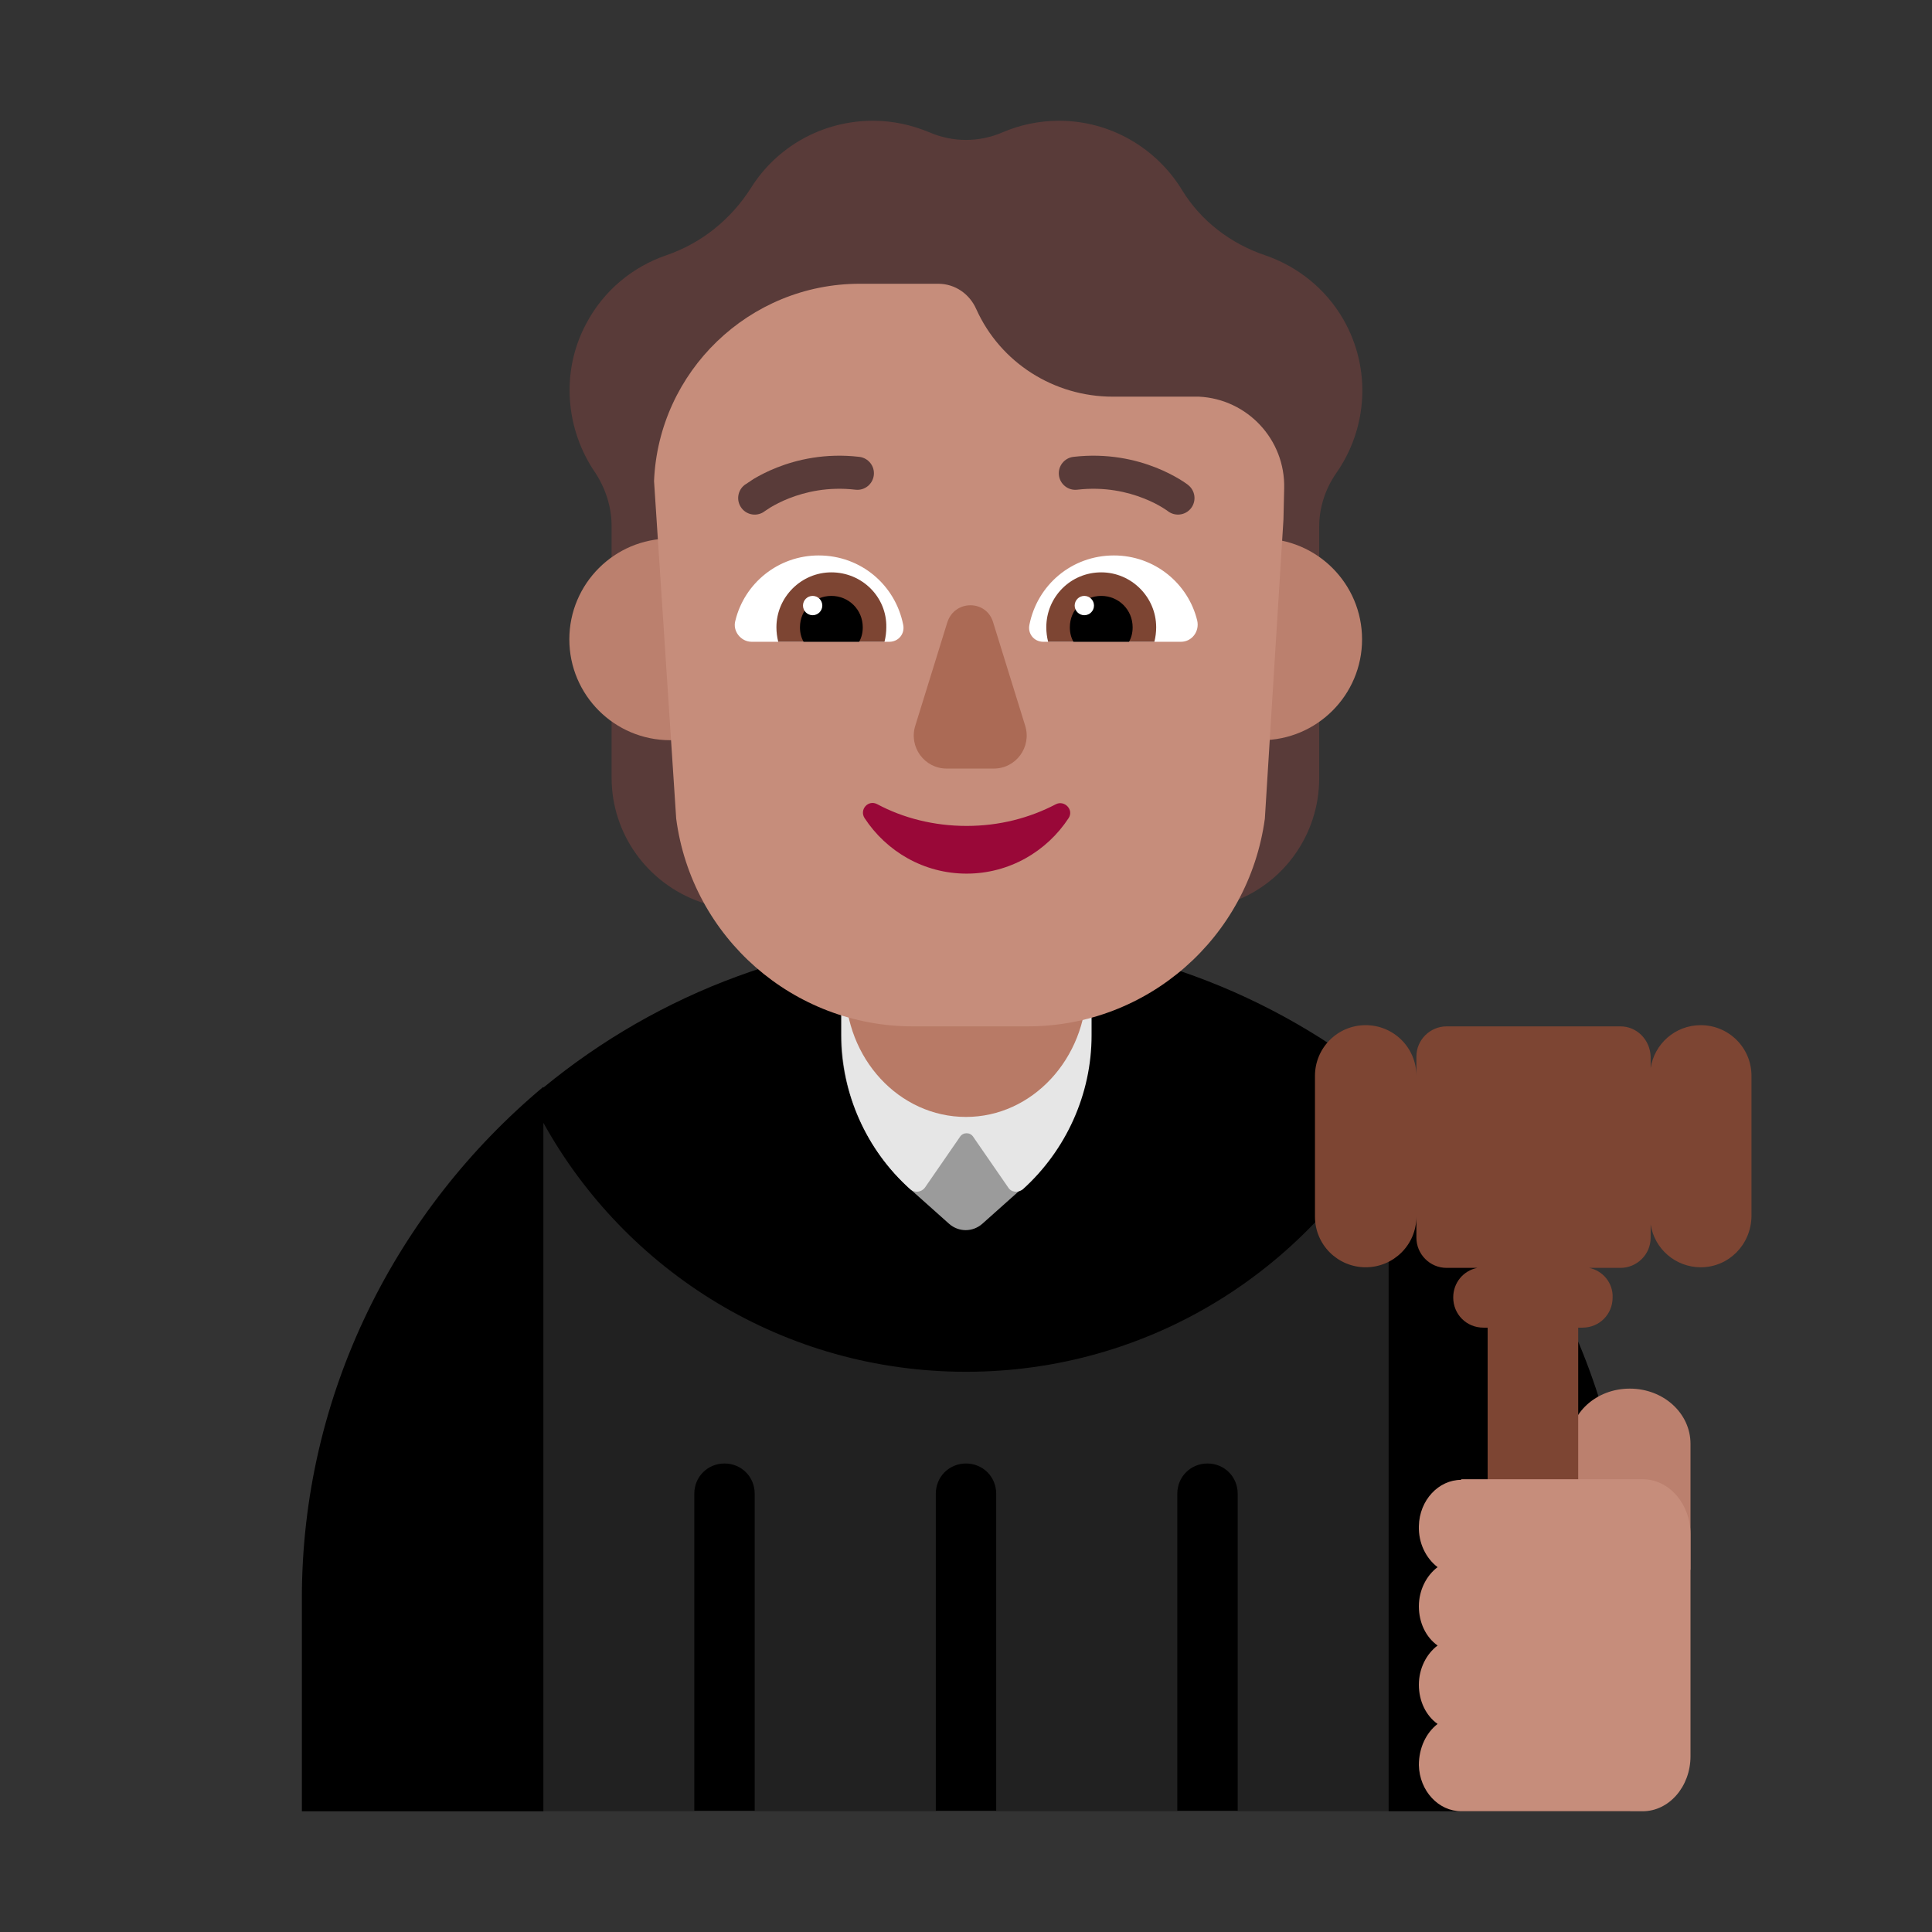 <svg enable-background="new 0 0 128 128" viewBox="0 0 32 32" xmlns="http://www.w3.org/2000/svg"><rect x="0" y="0" width="32" height="32" fill="#333333" stroke="none"/><path d="m23 30 2-6-2-5.5h-14l-2 5.5 2 6z" fill="#212121"/><path d="m23 30v-11.406c-1.37 2.46-3.982 4.127-7 4.127-3.017 0-5.638-1.665-7-4.124v11.404h-4v-3.5c-.01-3.41 1.57-6.47 4-8.5v.013c1.901-1.565 4.339-2.513 7-2.513 2.661 0 5.099.939 7 2.512v-.012c2.45 2.02 4 5.09 4 8.5v3.5z"/><path d="m12.5 29.99v-5.25c0-.28-.22-.5-.5-.5s-.5.22-.5.5v5.25z"/><path d="m16.5 29.99v-5.25c0-.28-.22-.5-.5-.5s-.5.22-.5.5v5.25z"/><path d="m20.5 29.99v-5.25c0-.28-.22-.5-.5-.5s-.5.22-.5.5v5.25z"/><path d="m16.92 19.69-.65.58c-.16.14-.39.14-.55 0l-.65-.58c-.72-.65-1.14-1.58-1.14-2.55v-3.09c.01-1.13.93-2.05 2.07-2.05s2.06.92 2.06 2.06v3.09c-.01.97-.42 1.89-1.14 2.54z" fill="#9b9b9b"/><path d="m18.05 15.21h-2.05-2.06v1.94c0 .97.41 1.9 1.14 2.55.07.06.18.05.24-.03l.58-.84c.05-.08.17-.08.22 0l.58.84c.05.08.16.09.24.03.72-.65 1.14-1.58 1.14-2.55v-1.94z" fill="#e6e6e6"/><path d="m26.995 23c.557 0 1.005.407 1.005.914v2.086h-2v-2.086c-.011-.507.437-.914.994-.914z" fill="#bb806e"/><path d="m22.62 20.99c-.46 0-.84-.37-.84-.84v-2.33c0-.46.37-.84.84-.84.46 0 .84.37.84.84v.18l0-.5c0-.28.23-.5.5-.5h2.88c.27 0 .49.22.5.5v.19c.062-.399.405-.71.83-.71.46 0 .84.37.84.84v2.33c-.01.47-.38.84-.84.84-.416 0-.767-.303-.83-.709v.219c0 .28-.23.5-.5.5h-.52c.231.047.399.253.39.49 0 .28-.22.5-.5.5h-.07v5.38h-1.5v-5.38h-.07c-.28 0-.5-.22-.5-.5 0-.245.168-.444.398-.49h-.508c-.28 0-.5-.23-.5-.5v-.5l-0.0.15c0 .47-.38.84-.84.84z" fill="#7d4533"/><path d="m24.202 24.511c-.373 0-.692.335-.701.765-.009.283.118.534.31.681-.182.136-.31.377-.31.649s.118.513.31.649c-.182.136-.31.377-.31.65 0 .272.118.513.31.649-.191.147-.31.398-.31.681.009.43.328.765.701.765h3.006c.437 0 .792-.409.792-.911v-3.677c0-.503-.355-.911-.792-.911h-3.006z" fill="#c68d7b"/><path d="m16 18.5c-1.107 0-2-.966-2-2.162v-2.687c0-1.186.893-2.151 2-2.151s2 .966 2 2.162v2.687c-.01 1.186-.903 2.151-2 2.151z" fill="#b87a66"/><path d="m22.25 5.29c-.3-.52-.77-.88-1.29-1.06-.57-.19-1.07-.57-1.38-1.08-.42-.69-1.18-1.15-2.04-1.15-.33 0-.65.07-.93.19-.39.17-.83.17-1.22 0-.29-.12-.6-.19-.93-.19-.85 0-1.6.44-2.02 1.11-.33.52-.82.92-1.41 1.12-.55.19-1.03.58-1.32 1.13-.43.8-.34 1.76.15 2.47.17.26.27.57.27.88v4.17c0 .93.59 1.75 1.47 2.06l1.89.65v-7.42c.15-.14.27-.31.38-.5.17-.29.27-.61.3-.92.09.01.19.02.28.02.59 0 1.13-.21 1.54-.57.42.35.95.57 1.54.57.1 0 .19-.01.28-.02.04.32.13.63.3.92.11.19.24.35.38.5v7.43l1.89-.65c.88-.3 1.47-1.13 1.47-2.06v-4.17c0-.31.1-.62.28-.88.52-.74.59-1.73.12-2.55z" fill="#593b39"/><path d="m12.77 10.59c0 .922-.748 1.67-1.67 1.67-.922 0-1.67-.748-1.67-1.67 0-.922.748-1.67 1.67-1.67.922 0 1.67.748 1.67 1.67z" fill="#bb806e"/><path d="m22.56 10.59c0 .922-.748 1.67-1.67 1.67s-1.67-.748-1.67-1.67c0-.922.748-1.67 1.67-1.67s1.67.748 1.67 1.67z" fill="#bb806e"/><path d="m10.833 7.968c.075-1.814 1.575-3.268 3.407-3.268h1.3c.28 0 .52.17.63.42.4.89 1.29 1.45 2.26 1.45h1.43c.8.04 1.43.71 1.41 1.52l-.012.515-.308 4.955c-.27 1.97-1.94 3.44-3.93 3.44h-1.9c-1.98 0-3.66-1.47-3.92-3.44z" fill="#c68d7b"/><path d="m12.284 8.418c.093.119.264.141.384.048l.001-.001.095-.062c.069-.041.172-.097.305-.149.266-.105.645-.196 1.1-.143.15.018.286-.09.304-.24.018-.15-.09-.286-.24-.304-.565-.066-1.036.047-1.365.177-.165.065-.295.135-.386.189l-.15.1c-.119.093-.141.265-.048.384z" fill="#593b39"/><path d="m19.677 8.032.002.001c.119.093.141.265.048.385-.093.119-.265.14-.384.048l-.002-.002c-.003-.002-.009-.006-.017-.012-.016-.011-.042-.028-.076-.049-.069-.041-.172-.097-.305-.149-.266-.105-.644-.196-1.1-.143-.15.018-.286-.09-.304-.24-.018-.15.09-.286.24-.304.565-.066 1.036.047 1.365.177.165.065.295.135.386.189.045.027.081.051.106.068l.039.028z" fill="#593b39"/><path d="m12.18 10.28c.15-.62.71-1.08 1.38-1.08.7 0 1.27.49 1.4 1.15.03.15-.08.28-.23.28h-2.28c-.18 0-.32-.18-.27-.35z" fill="#fff"/><path d="m19.83 10.28c-.15-.62-.71-1.08-1.38-1.08-.7 0-1.27.49-1.4 1.15-.03.15.08.28.23.28h2.28c.18 0 .31-.17.27-.35z" fill="#fff"/><path d="m12.86 10.39c0-.5.41-.91.91-.91.51 0 .92.41.91.91 0 .08-.01.16-.03.24h-1.76c-.02-.08-.03-.16-.03-.24z" fill="#7d4533"/><path d="m19.15 10.39c0-.5-.41-.91-.91-.91-.51 0-.91.41-.91.91 0 .08.01.16.03.24h1.76c.02-.08.03-.16.03-.24z" fill="#7d4533"/><path d="m13.77 9.87c.29 0 .52.23.52.52 0 .09-.02.17-.06.24h-.92c-.04-.07-.06-.15-.06-.24 0-.29.23-.52.52-.52z"/><path d="m18.24 9.87c-.29 0-.52.23-.52.52 0 .09.02.17.06.24h.92c.04-.07.06-.15.06-.24 0-.29-.23-.52-.52-.52z"/><path d="m13.62 10.03c0 .088-.072.16-.16.16-.088 0-.16-.072-.16-.16 0-.088.072-.16.16-.16.088 0 .16.072.16.16z" fill="#fff"/><path d="m18.12 10.03c0 .088-.072.16-.16.16-.088 0-.16-.072-.16-.16 0-.088.072-.16.16-.16.088 0 .16.072.16.16z" fill="#fff"/><path d="m15.69 10.31-.53 1.71c-.11.35.15.71.52.71h.78c.37 0 .63-.36.52-.71l-.53-1.71c-.11-.38-.64-.38-.76 0z" fill="#ab6a55"/><path d="m16.01 13.68c-.54 0-1.05-.13-1.48-.36-.15-.08-.3.09-.21.23.36.55.98.92 1.69.92s1.33-.37 1.69-.92c.09-.14-.07-.3-.21-.23-.44.23-.94.36-1.48.36z" fill="#990838"/></svg>